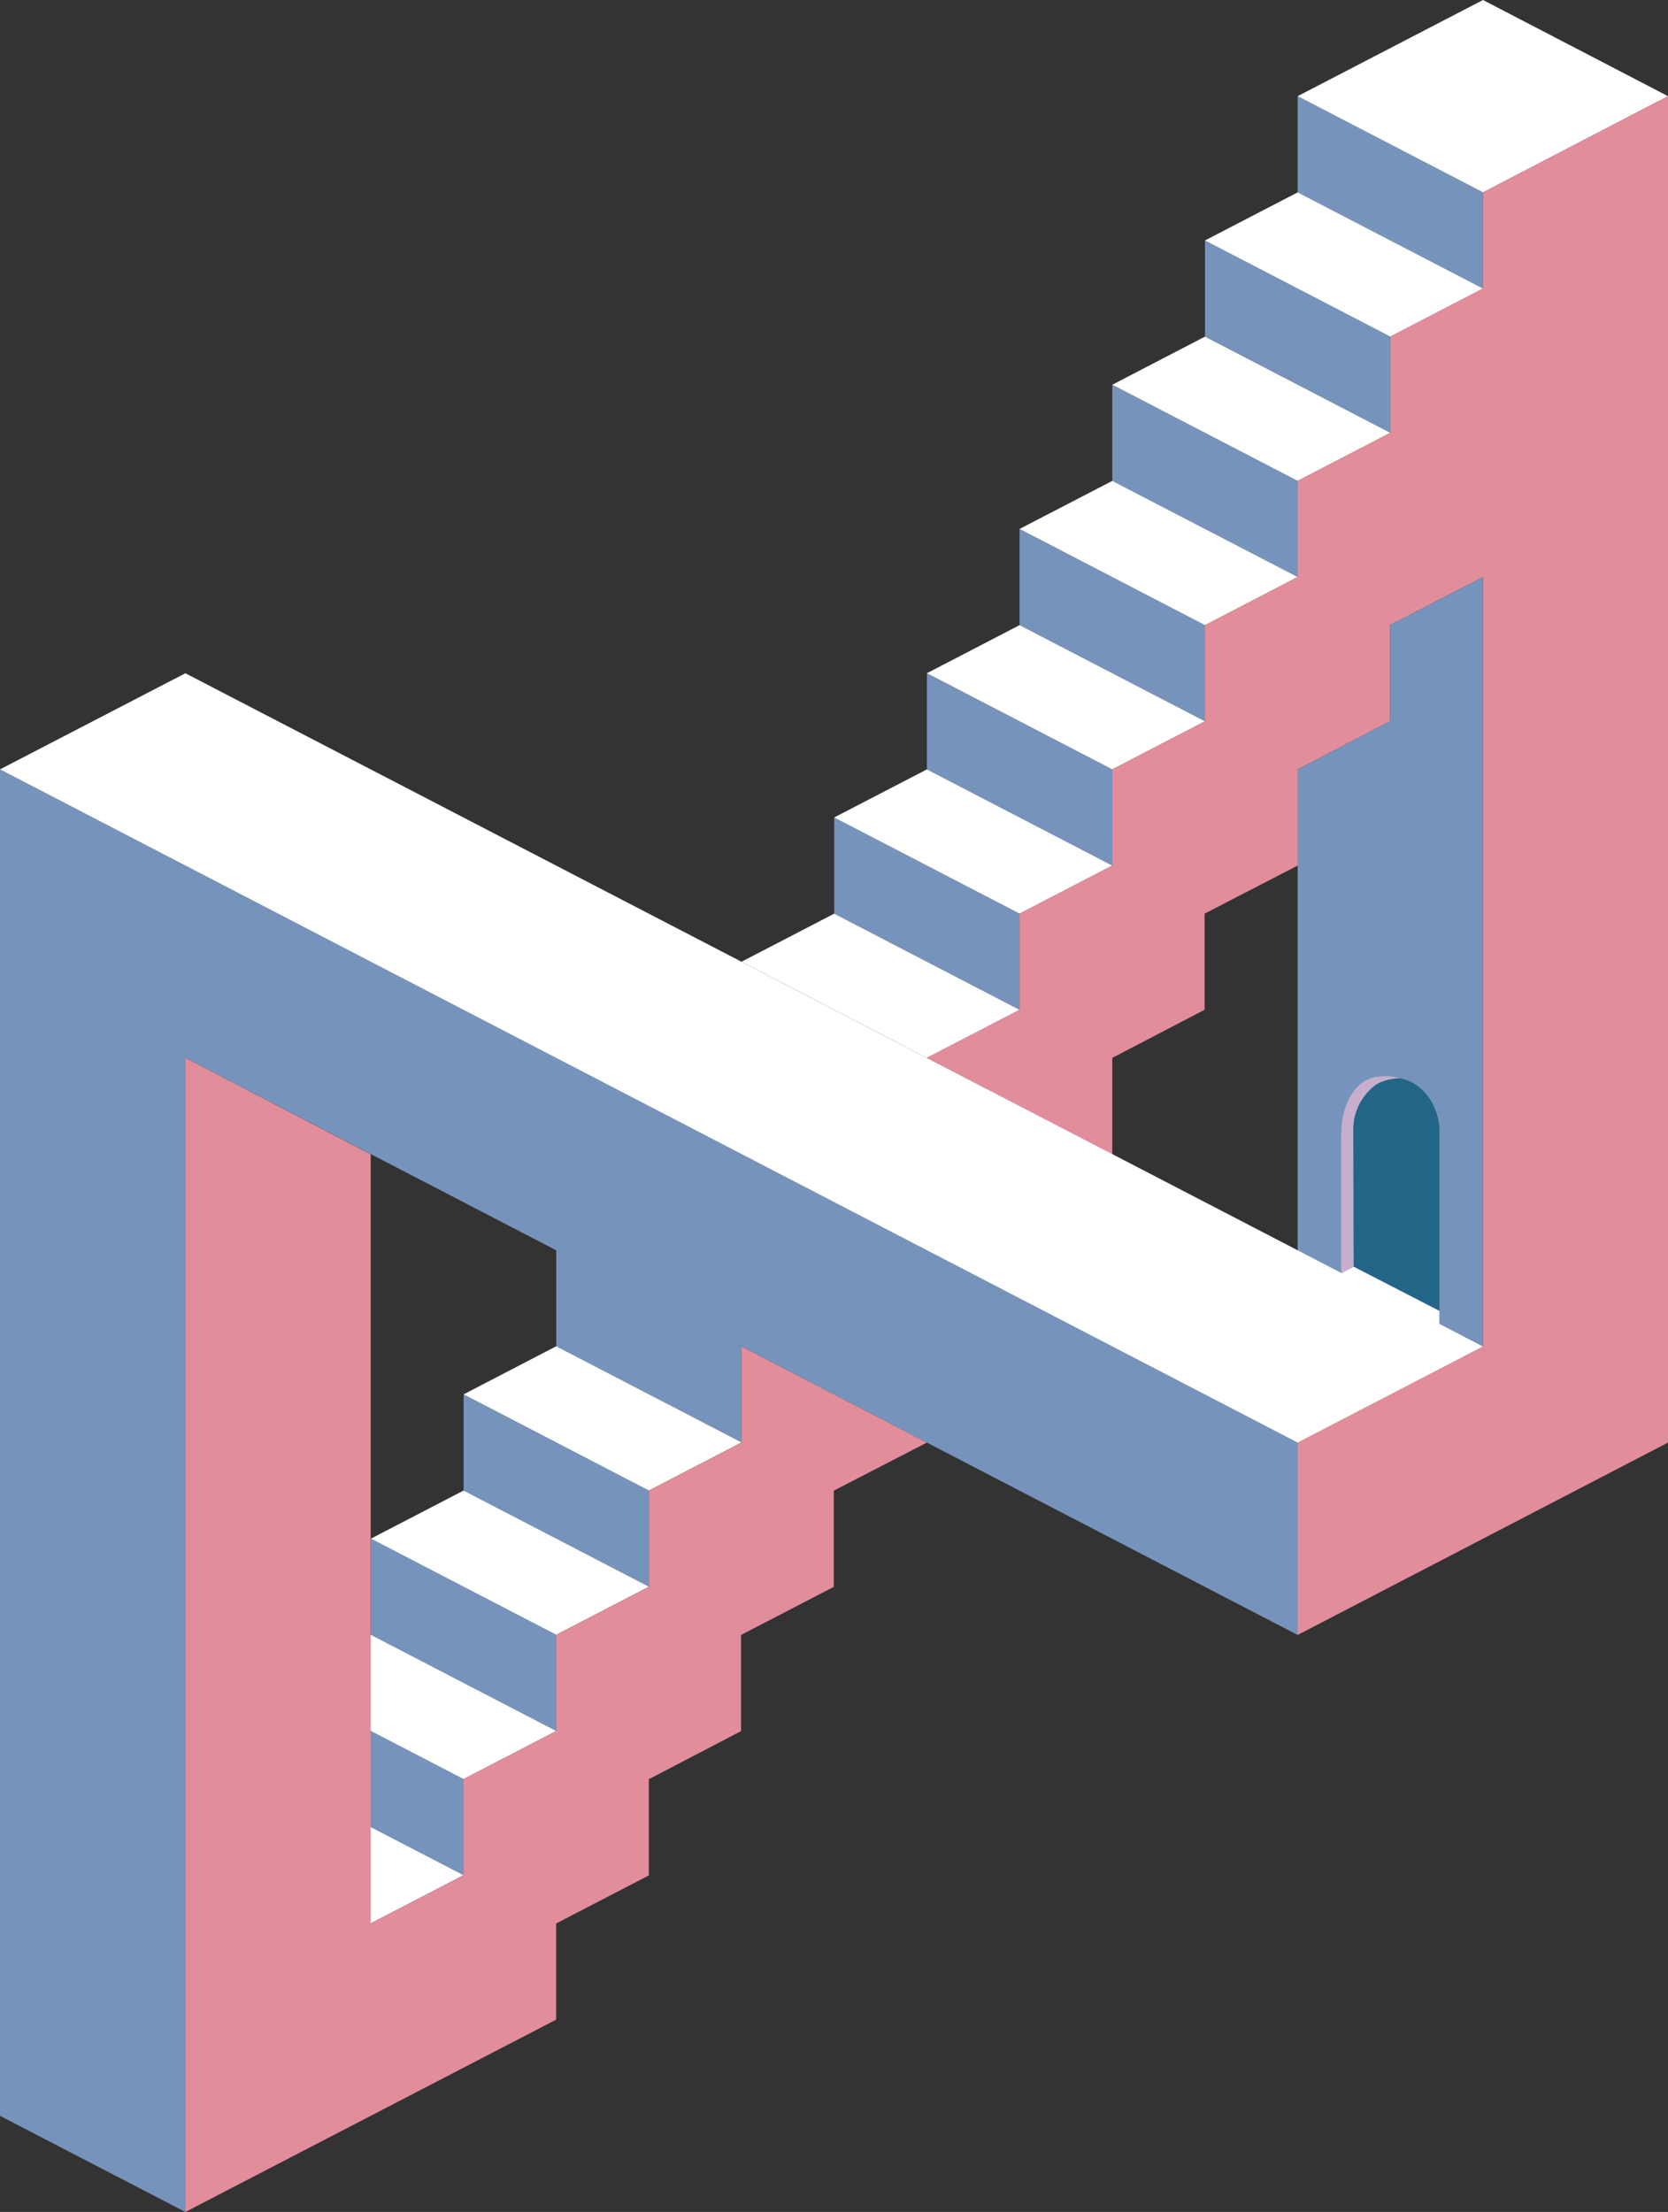 <svg width="43" height="57" viewBox="0 0 43 57" fill="none" xmlns="http://www.w3.org/2000/svg">
<rect x="0" y="0" width="43" height="57" fill="#333333" stroke="none"/>
<g clip-path="url(#clip0_517_9786)">
<path d="M33.453 4.957V2.478L38.231 4.957V7.434L33.453 4.957Z" fill="#7694BB"/>
<path d="M31.064 8.673V6.195L35.842 8.673V11.152L31.064 8.673Z" fill="#7694BB"/>
<path d="M28.674 12.392V9.914L33.453 12.392V14.87L28.674 12.392Z" fill="#7694BB"/>
<path d="M26.284 16.109V13.63L31.064 16.109V18.587L26.284 16.109Z" fill="#7694BB"/>
<path d="M23.895 19.826V17.349L28.674 19.826V22.305L23.895 19.826Z" fill="#7694BB"/>
<path d="M21.505 23.544V21.064L26.284 23.544V26.021L21.505 23.544Z" fill="#7694BB"/>
<path d="M14.34 34.693V32.215L19.119 34.693V37.17L14.34 34.693Z" fill="#7694BB"/>
<path d="M11.951 38.411V35.932L16.729 38.411V40.889L11.951 38.411Z" fill="#7694BB"/>
<path d="M9.562 42.127V39.649L14.34 42.127V44.606L9.562 42.127Z" fill="#7694BB"/>
<path d="M7.172 45.844V43.365L11.951 45.844V48.322L7.172 45.844Z" fill="#7694BB"/>
<path d="M33.453 4.957L31.064 6.196L35.842 8.674L38.231 7.435L33.453 4.957Z" fill="white"/>
<path d="M31.064 8.674L28.674 9.914L33.453 12.392L35.842 11.153L31.064 8.674Z" fill="white"/>
<path d="M28.674 12.392L26.284 13.63L31.064 16.11L33.453 14.869L28.674 12.392Z" fill="white"/>
<path d="M26.284 16.109L23.895 17.348L28.674 19.826L31.064 18.587L26.284 16.109Z" fill="white"/>
<path d="M23.895 19.826L21.505 21.065L26.284 23.544L28.674 22.305L23.895 19.826Z" fill="white"/>
<path d="M21.505 23.544L19.116 24.783L23.894 27.261L26.284 26.022L21.505 23.544Z" fill="white"/>
<path d="M14.339 34.692L11.951 35.931L16.729 38.41L19.119 37.17L14.339 34.692Z" fill="white"/>
<path d="M11.951 38.41L9.562 39.649L14.34 42.127L16.729 40.888L11.951 38.41Z" fill="white"/>
<path d="M9.562 42.127L7.172 43.366L11.951 45.845L14.34 44.606L9.562 42.127Z" fill="white"/>
<path d="M7.172 45.845L4.782 47.084L9.562 49.561L11.951 48.322L7.172 45.845Z" fill="white"/>
<path d="M33.453 2.478L38.231 0L43 2.478L38.231 4.957L33.453 2.478Z" fill="white"/>
<path d="M33.453 37.174V42.131L4.779 27.261V57L0 54.523V19.826L33.453 37.174Z" fill="#7694BB"/>
<path d="M43 2.478V37.174L33.453 42.131V37.174L38.231 34.696V14.869L35.831 16.109V18.587L33.453 19.826V22.305L31.053 23.544V26.021L28.674 27.26V29.745L23.895 27.26L26.284 26.021V23.544L28.674 22.305V19.826L31.064 18.587V16.109L33.453 14.869V12.391L35.842 11.152V8.673L38.231 7.434V4.957L43 2.478Z" fill="#E28D9C"/>
<path d="M4.779 27.261V57L14.337 52.044V49.566L16.727 48.327V45.848L19.104 44.609V42.131L21.494 40.892V38.413L23.894 37.174L19.116 34.697V37.174L16.727 38.413V40.892L14.337 42.131V44.609L11.947 45.848V48.327L9.557 49.566V29.745L4.779 27.261Z" fill="#E28D9C"/>
<path d="M38.231 14.869L35.831 16.109V18.587L33.453 19.826V32.223L38.231 34.696V14.869Z" fill="#7694BB"/>
<path d="M37.105 34.112L37.107 33.785L34.897 32.642L34.586 32.806L4.779 17.349L0 19.826L33.453 37.175L38.231 34.697L37.105 34.112Z" fill="white"/>
<path d="M35.952 27.777C35.335 27.777 34.833 28.378 34.833 29.118L34.891 32.634L37.109 33.772V29.157C37.109 28.417 36.571 27.777 35.952 27.777Z" fill="#236586"/>
<path d="M34.895 32.641L34.576 32.808V29.23C34.576 28.457 34.937 27.799 35.54 27.742C35.724 27.717 35.91 27.733 36.087 27.788C35.878 27.788 35.672 27.84 35.487 27.939C35.297 28.075 35.142 28.256 35.037 28.466C34.932 28.676 34.881 28.908 34.887 29.143L34.895 32.641Z" fill="#C5AFCD"/>
</g>
<defs>
<clipPath id="clip0_517_9786">
<rect width="43" height="57" fill="white"/>
</clipPath>
</defs>
</svg>
